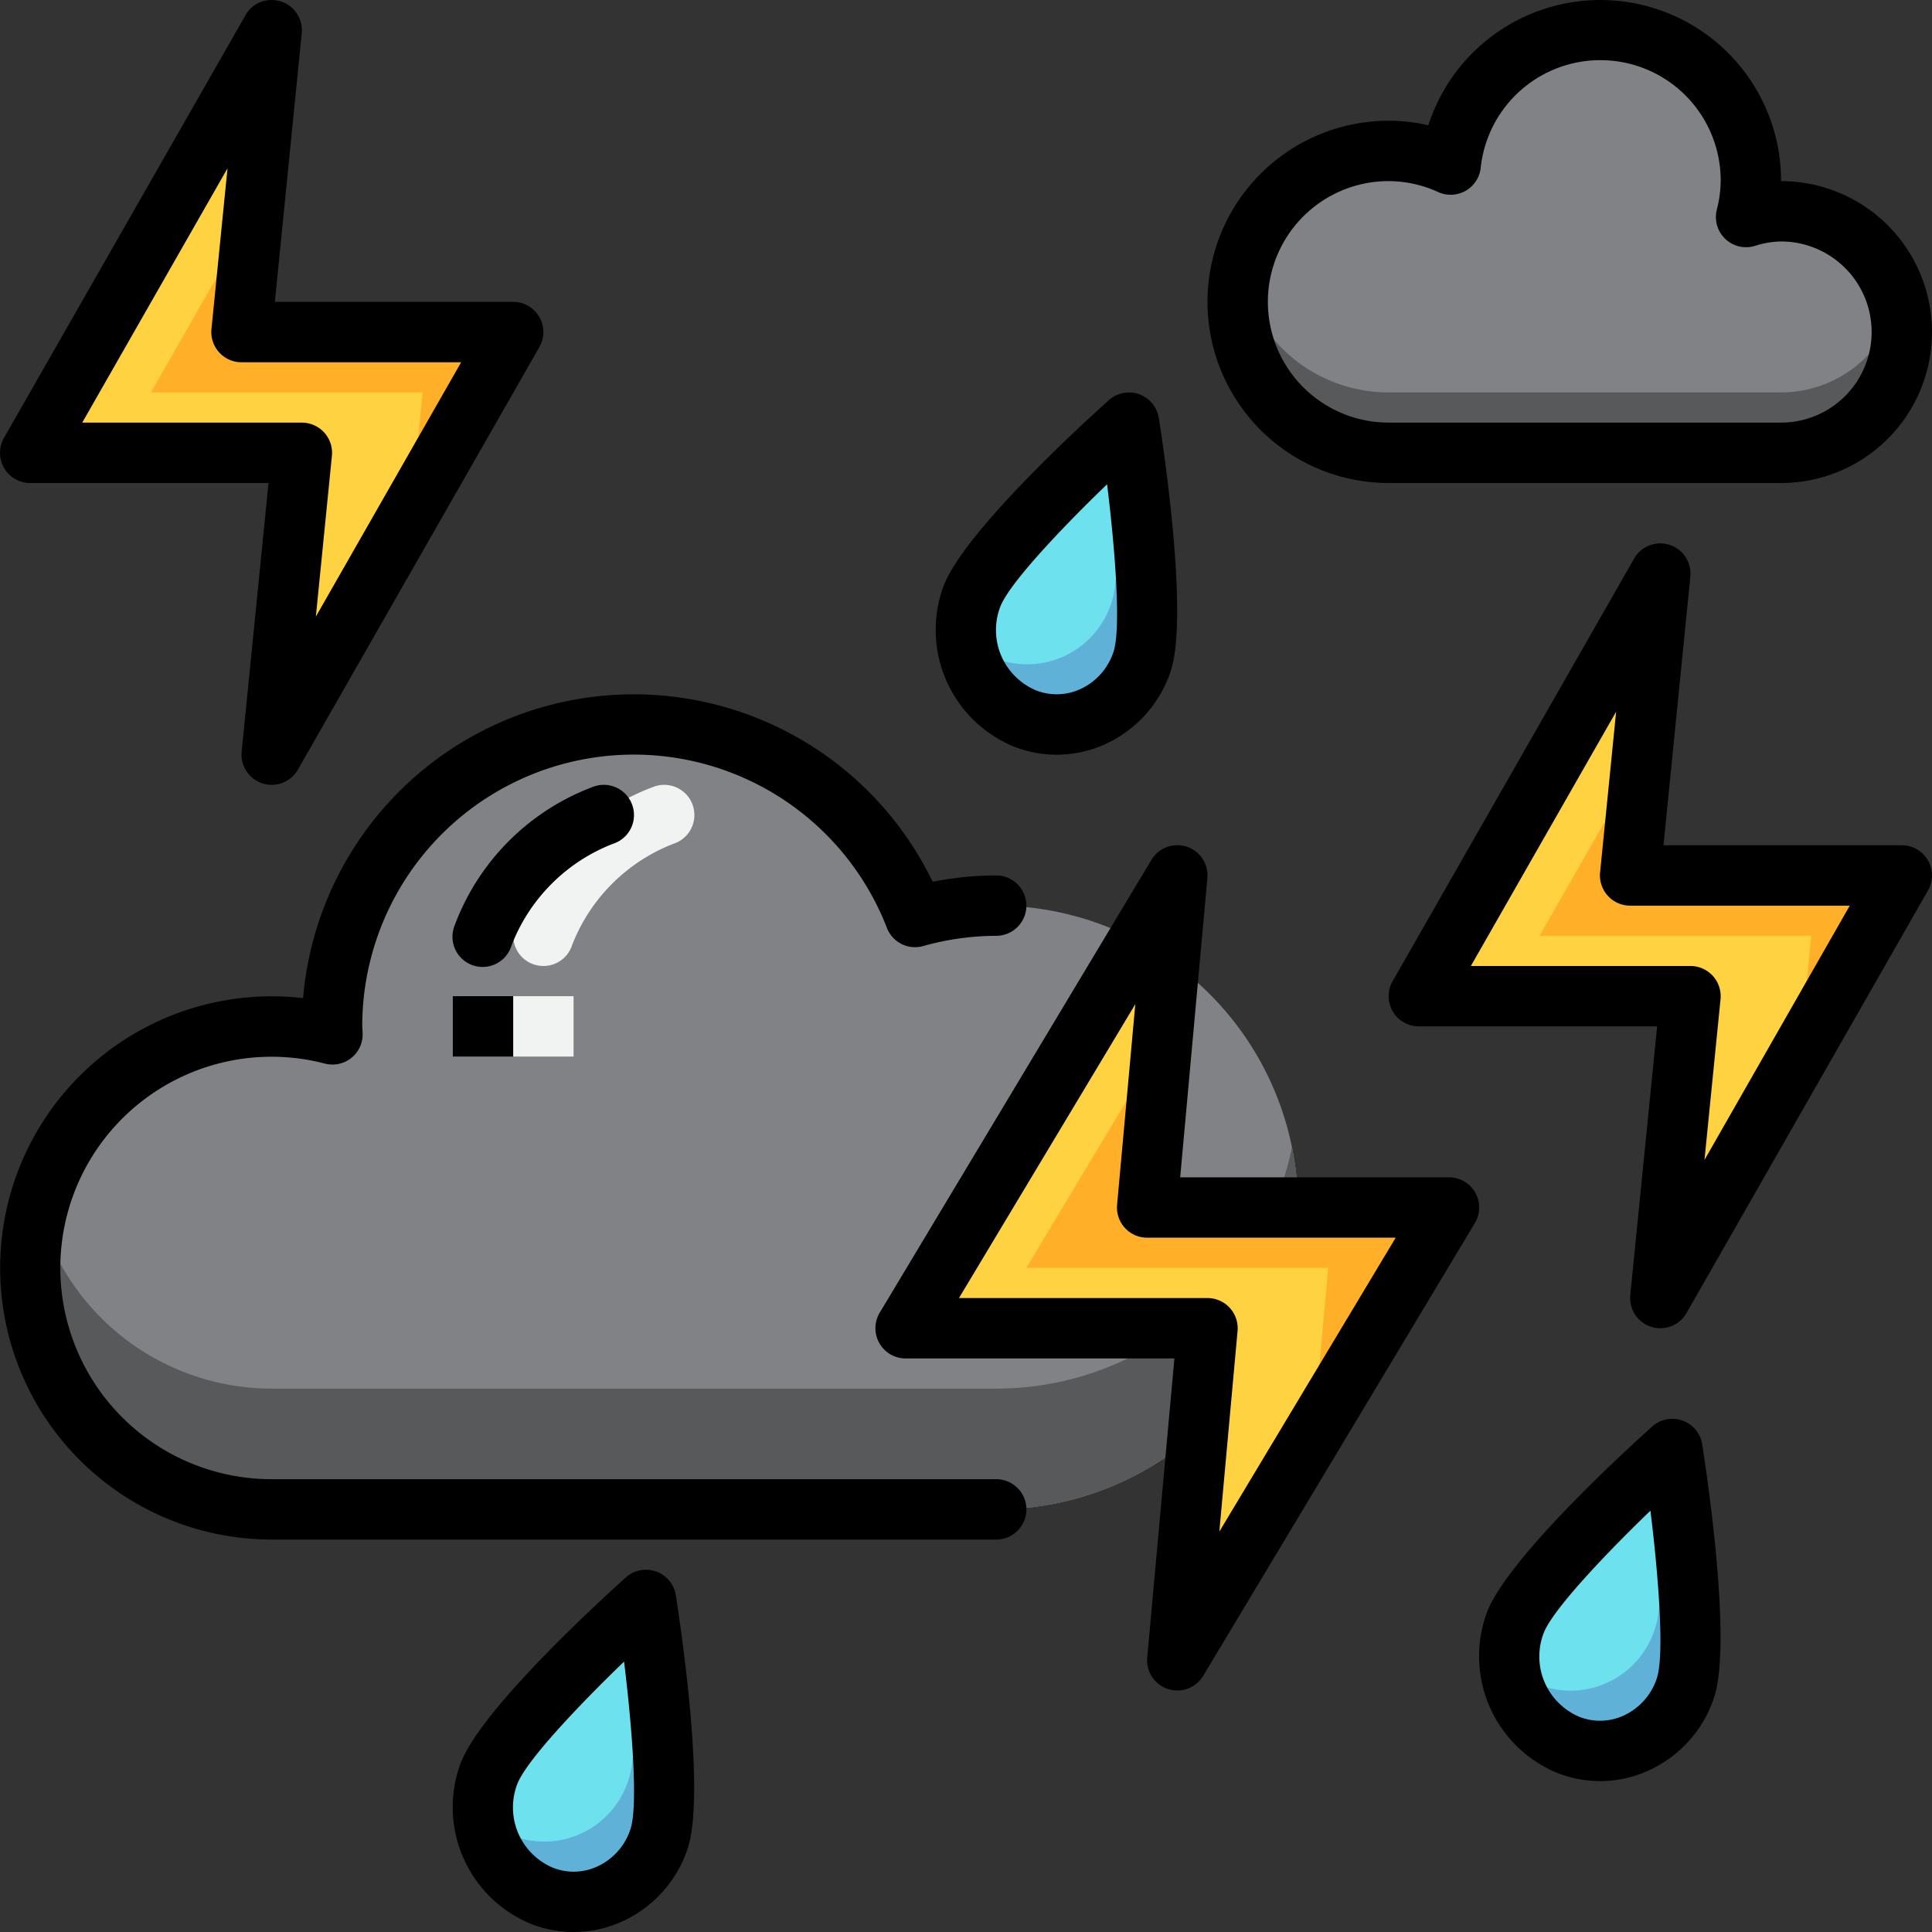 <svg id="Layer_1" height="512" viewBox="0 0 64 64" width="512" xmlns="http://www.w3.org/2000/svg" data-name="Layer 1"><rect x="0" y="0" width="64" height="64" fill="#333333" stroke="none"/><path d="m46 5a4.963 4.963 0 0 1 2.055.452 4.985 4.985 0 1 1 9.786 1.738 3.955 3.955 0 0 1 1.158-.191 4 4 0 0 1 0 8h-13a5 5 0 0 1 0-10z" fill="#808285"/><path d="m59 13h-13a5.001 5.001 0 0 1 -4.899-4 5.001 5.001 0 0 0 4.899 6h13a3.952 3.952 0 0 0 3.859-5 3.991 3.991 0 0 1 -3.859 3z" fill="#58595b"/><path d="m33 30a9.982 9.982 0 0 0 -2.688.376 9.995 9.995 0 0 0 -19.312 3.624c0 .09.011.177.013.266a7.996 7.996 0 1 0 -2.013 15.734h24a10 10 0 0 0 0-20z" fill="#808285"/><path d="m33 46h-24a7.996 7.996 0 0 1 -7.738-6 7.972 7.972 0 0 0 7.738 10h24a10.005 10.005 0 0 0 9.799-12 10.003 10.003 0 0 1 -9.799 8z" fill="#58595b"/><path d="m18 32a1.001 1.001 0 0 1 -.948-1.317 7.817 7.817 0 0 1 4.632-4.632 1 1 0 0 1 .637 1.896 5.875 5.875 0 0 0 -3.372 3.369 1.0 1 0 0 1 -.948.684z" fill="#f1f2f2"/><path d="m17 33h2v2h-2z" fill="#f1f2f2"/><path d="m55 19-8 14h9l-1 10 8-14h-9z" fill="#ffd241"/><path d="m63 29h-9l.394-3.939-3.394 5.939h9l-.394 3.939z" fill="#ffb028"/><path d="m9 1-8 14h9l-1 10 8-14h-9z" fill="#ffd241"/><path d="m17 11h-9l.394-3.939-3.394 5.939h9l-.394 3.939z" fill="#ffb028"/><path d="m39 29-9 15h10l-1 11 9-15h-10z" fill="#ffd241"/><path d="m48 40h-10l.5-5.5-4.5 7.5h10l-.5 5.5z" fill="#ffb028"/><path d="m37.825 21.938a2.97 2.97 0 0 1 -3.848 1.872 3.171 3.171 0 0 1 -1.795-4.014c.567-1.625 5.218-5.796 5.218-5.796s.992 6.313.425 7.938z" fill="#6ee1ef"/><path d="m37.4 14s-.26.233-.656.603c.219 1.939.406 4.405.081 5.336a2.927 2.927 0 0 1 -4.793 1.281 3.102 3.102 0 0 0 1.945 2.591 2.97 2.97 0 0 0 3.849-1.872c.567-1.625-.425-7.938-.425-7.938z" fill="#5fb1d7"/><path d="m55.825 55.938a2.97 2.97 0 0 1 -3.848 1.872 3.171 3.171 0 0 1 -1.795-4.014c.567-1.625 5.218-5.796 5.218-5.796s.992 6.313.425 7.938z" fill="#6ee1ef"/><path d="m55.4 48s-.26.233-.656.603c.219 1.939.406 4.405.081 5.336a2.927 2.927 0 0 1 -4.793 1.281 3.102 3.102 0 0 0 1.945 2.591 2.97 2.97 0 0 0 3.849-1.872c.567-1.625-.425-7.938-.425-7.938z" fill="#5fb1d7"/><path d="m21.825 60.938a2.97 2.97 0 0 1 -3.848 1.872 3.171 3.171 0 0 1 -1.795-4.014c.567-1.625 5.218-5.796 5.218-5.796s.992 6.313.425 7.938z" fill="#6ee1ef"/><path d="m21.4 53s-.26.233-.656.603c.219 1.939.406 4.405.081 5.336a2.927 2.927 0 0 1 -4.793 1.281 3.102 3.102 0 0 0 1.945 2.591 2.97 2.97 0 0 0 3.849-1.872c.567-1.625-.425-7.938-.425-7.938z" fill="#5fb1d7"/><path d="m33 49h-24a6.997 6.997 0 1 1 1.763-13.767 1.0 1 0 0 0 1.25-1.001l-.013-.232a8.995 8.995 0 0 1 17.381-3.261.997.997 0 0 0 1.2.6 9.017 9.017 0 0 1 2.419-.339 1 1 0 0 0 0-2 10.793 10.793 0 0 0 -2.104.21 10.996 10.996 0 0 0 -20.856 3.854 8.998 8.998 0 1 0 -1.039 17.936h24a1 1 0 0 0 0-2z"/><path d="m20.32 27.947a1 1 0 0 0 -.637-1.896 7.817 7.817 0 0 0 -4.632 4.632 1.0 1 0 1 0 1.896.633 5.875 5.875 0 0 1 3.372-3.369z"/><path d="m15 33h2v2h-2z"/><path d="m21.734 52.058a.997.997 0 0 0 -1.003.198c-.809.725-4.873 4.433-5.494 6.211a4.18 4.18 0 0 0 2.385 5.278 3.877 3.877 0 0 0 3.027-.111 4.056 4.056 0 0 0 2.12-2.365v-.001c.618-1.772-.21-7.327-.382-8.423a1.002 1.002 0 0 0 -.653-.787zm-.854 8.551a2.066 2.066 0 0 1 -1.076 1.213 1.88 1.88 0 0 1 -1.474.055 2.169 2.169 0 0 1 -1.205-2.75c.255-.731 1.94-2.534 3.548-4.084.28 2.281.466 4.826.207 5.566z"/><path d="m55.734 47.058a.997.997 0 0 0 -1.003.198c-.809.725-4.873 4.433-5.494 6.211a4.18 4.18 0 0 0 2.385 5.278 3.866 3.866 0 0 0 3.027-.111 4.056 4.056 0 0 0 2.12-2.365v-.001c.618-1.772-.21-7.327-.382-8.423a1.002 1.002 0 0 0 -.653-.787zm-.854 8.551a2.066 2.066 0 0 1 -1.076 1.213 1.88 1.88 0 0 1 -1.474.055 2.169 2.169 0 0 1 -1.205-2.75c.255-.731 1.94-2.534 3.548-4.084.28 2.281.466 4.826.207 5.566z"/><path d="m33.622 24.745a3.865 3.865 0 0 0 3.028-.112 4.053 4.053 0 0 0 2.119-2.365c.618-1.773-.21-7.328-.382-8.423a1.001 1.001 0 0 0 -1.656-.589c-.809.725-4.873 4.433-5.494 6.211a4.18 4.18 0 0 0 2.385 5.279zm-.496-4.62c.255-.731 1.94-2.534 3.548-4.083.28 2.281.466 4.827.207 5.566a2.062 2.062 0 0 1 -1.075 1.211 1.879 1.879 0 0 1 -1.475.055 2.168 2.168 0 0 1 -1.205-2.75z"/><path d="m48 39h-8.905l.901-9.91a1 1 0 0 0 -1.854-.605l-9 15a1.0 1 0 0 0 .857 1.515h8.905l-.901 9.909a1.0 1 0 0 0 .686 1.041.979.979 0 0 0 .311.05 1.0 1 0 0 0 .857-.485l9-15a1.0 1 0 0 0 -.857-1.515zm-7.608 11.737.604-6.646a1.0 1 0 0 0 -.996-1.091h-8.233l5.842-9.737-.604 6.646a1.0 1 0 0 0 .996 1.091h8.233z"/><path d="m1 16h7.895l-.89 8.9a1 1 0 0 0 1.863.596l8-14a1.0 1 0 0 0 -.868-1.496h-7.895l.89-8.9a1.001 1.001 0 0 0 -.69-1.052 1.099 1.099 0 0 0 -.305-.047.976.976 0 0 0 -.868.504l-8 14a1.0 1 0 0 0 .868 1.496zm6.537-10.425-.532 5.326a1.001 1.001 0 0 0 .995 1.1h7.276l-4.813 8.425.532-5.326a1.001 1.001 0 0 0 -.995-1.1h-7.276z"/><path d="m63 28h-7.895l.89-8.9a1 1 0 0 0 -1.863-.596l-8 14a1.0 1 0 0 0 .868 1.496h7.895l-.89 8.9a1 1 0 0 0 1.863.596l8-14a1.0 1 0 0 0 -.868-1.496zm-6.537 10.425.532-5.325a1.001 1.001 0 0 0 -.995-1.1h-7.276l4.813-8.425-.532 5.326a1.001 1.001 0 0 0 .995 1.1h7.276z"/><path d="m46 16h13a5 5 0 0 0 0-10 5.987 5.987 0 0 0 -11.685-1.85 5.844 5.844 0 0 0 -1.315-.15 6 6 0 0 0 0 12zm0-10a3.963 3.963 0 0 1 1.644.363 1 1 0 0 0 1.406-.802 3.986 3.986 0 0 1 7.95.438 3.937 3.937 0 0 1 -.13.953 1.0 1 0 0 0 1.263 1.194 2.957 2.957 0 0 1 .867-.147 3 3 0 0 1 0 6h-13a4 4 0 0 1 0-8z"/></svg>
